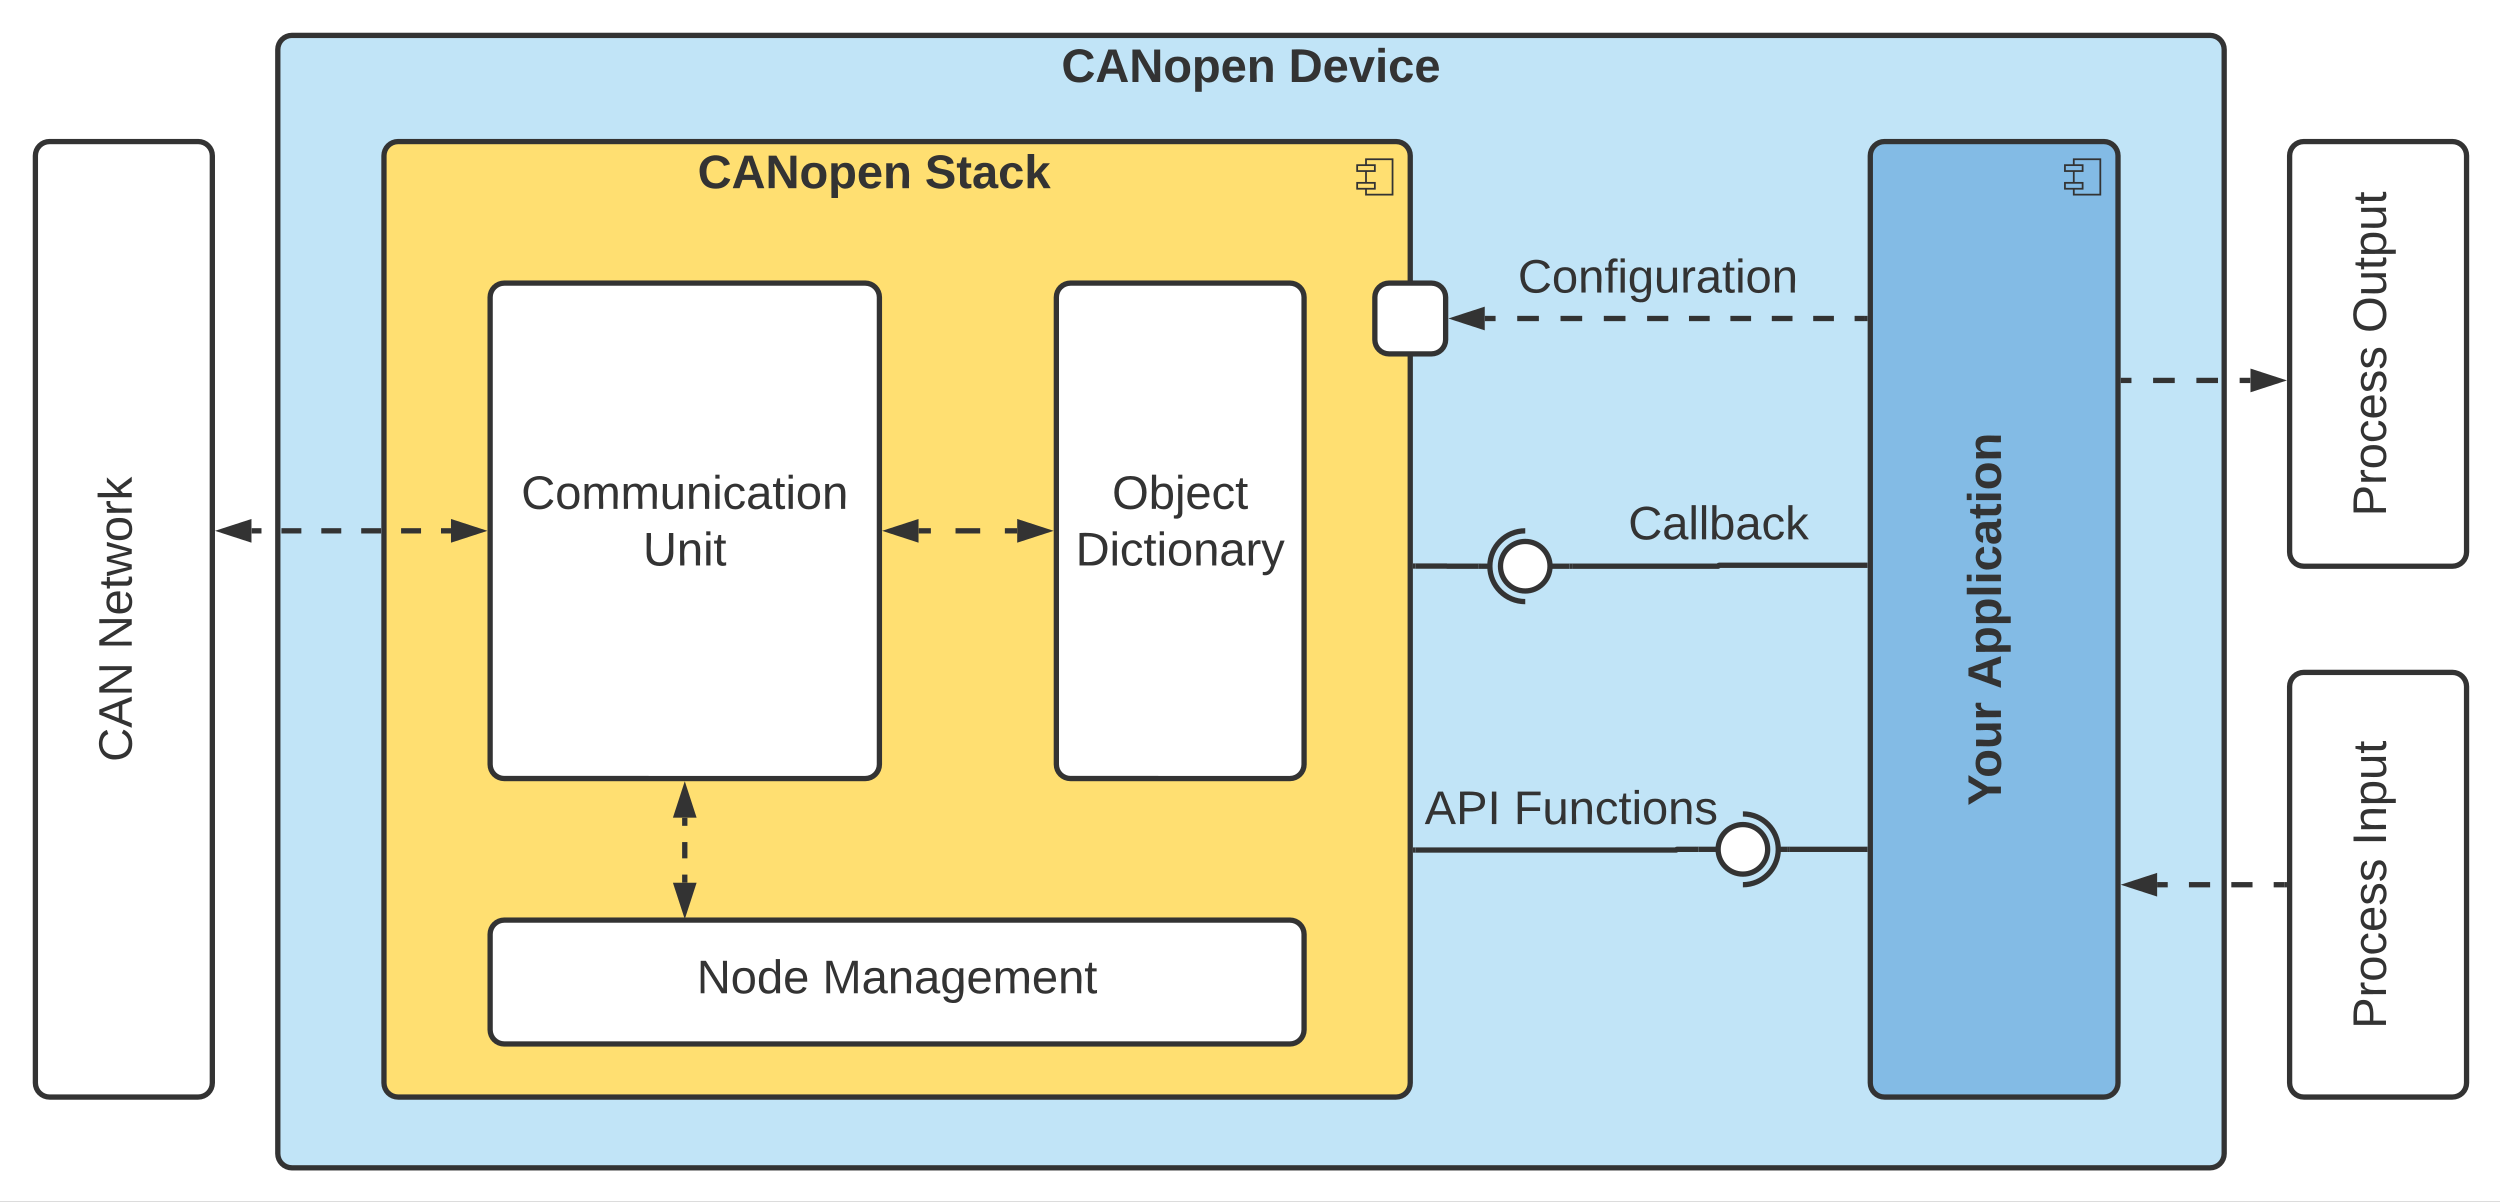 <svg xmlns="http://www.w3.org/2000/svg" xmlns:xlink="http://www.w3.org/1999/xlink" xmlns:lucid="lucid" width="1412.88" height="679.11"><rect width="100%" height="100%" fill="#808080" stroke="none"/><g transform="translate(0 0)" lucid:page-tab-id="0_0"><path d="M0 0h1412.88v679.1H0z" fill="#fff"/><path d="M157 28c0-4.42 3.57-8 8-8h1084c4.4 0 8 3.58 8 8v624c0 4.42-3.6 8-8 8H165c-4.43 0-8-3.58-8-8z" stroke="#333" stroke-width="3" fill="#c1e4f7"/><use xlink:href="#a" transform="matrix(1,0,0,1,161.992,25) translate(437.852 21.333)"/><use xlink:href="#b" transform="matrix(1,0,0,1,161.992,25) translate(566.296 21.333)"/><path d="M217 88c0-4.42 3.57-8 8-8h564c4.4 0 8 3.58 8 8v524c0 4.42-3.6 8-8 8H225c-4.43 0-8-3.58-8-8z" stroke="#333" stroke-width="3" fill="#ffdf71"/><path d="M787 90h-15v20h15z" stroke="#333" fill="#ffdf71"/><path d="M777 93.33h-10v3.34h10zm0 10h-10v3.34h10z" stroke="#333" fill="#ffdf71"/><use xlink:href="#a" transform="matrix(1,0,0,1,216.992,80) translate(177.264 26.343)"/><use xlink:href="#c" transform="matrix(1,0,0,1,216.992,80) translate(305.709 26.343)"/><path d="M1057 88c0-4.42 3.57-8 8-8h124c4.4 0 8 3.58 8 8v524c0 4.42-3.6 8-8 8h-124c-4.43 0-8-3.58-8-8z" stroke="#333" stroke-width="3" fill="#83bbe5"/><path d="M1187 90h-15v20h15z" stroke="#333" fill="#83bbe5"/><path d="M1177 93.33h-10v3.34h10zm0 10h-10v3.34h10z" stroke="#333" fill="#83bbe5"/><use xlink:href="#d" transform="matrix(-1.8369701987210297e-16,-1,1,-1.8369701987210297e-16,1056.992,620) translate(164.635 73.833)"/><use xlink:href="#e" transform="matrix(-1.8369701987210297e-16,-1,1,-1.8369701987210297e-16,1056.992,620) translate(230.635 73.833)"/><path d="M960 480h11M1005 480h5" stroke="#333" stroke-width="3" fill="none"/><path d="M985 466c7.73 0 14 6.27 14 14s-6.27 14-14 14-14-6.27-14-14 6.27-14 14-14z" stroke="#333" stroke-width="3" fill="#fff"/><path d="M985 500c11.05 0 20-8.95 20-20s-8.95-20-20-20" stroke="#333" stroke-width="3" fill="none"/><path d="M960 480c0-.44.36-.8.8-.8h9.4c.44 0 .8.36.8.8 0 .44-.36.8-.8.8h-9.4c-.44 0-.8-.36-.8-.8z" fill="none"/><path d="M800 480.4h147.3c.1 0 .2-.1.2-.2s.08-.2.2-.2h10.8" stroke="#333" stroke-width="3" fill="none"/><path d="M800.03 481.9h-1.54v-3h1.53zM960 481.5h-1.54v-3H960z" fill="#333"/><use xlink:href="#f" transform="matrix(1,0,0,1,805.134,444.389) translate(0.005 21.333)"/><use xlink:href="#g" transform="matrix(1,0,0,1,805.134,444.389) translate(50.375 21.333)"/><path d="M1011.5 480h42.5" stroke="#333" stroke-width="3" fill="none"/><path d="M1011.54 481.5H1010v-3h1.54zM1055.5 481.5h-1.55v-3h1.54z" fill="#333"/><path d="M887 320h-11M842 320h-5" stroke="#333" stroke-width="3" fill="none"/><path d="M862 334c-7.74 0-14-6.27-14-14s6.26-14 14-14c7.72 0 14 6.27 14 14s-6.28 14-14 14z" stroke="#333" stroke-width="3" fill="#fff"/><path d="M862 300c-11.05 0-20 8.95-20 20s8.95 20 20 20" stroke="#333" stroke-width="3" fill="none"/><path d="M887 320c0 .44-.37.8-.8.8h-9.4c-.45 0-.8-.36-.8-.8 0-.44.35-.8.8-.8h9.4c.43 0 .8.36.8.8z" fill="none"/><path d="M888.5 320h82.48c.14 0 .26-.12.26-.27 0-.14.12-.26.27-.26h82.5" stroke="#333" stroke-width="3" fill="none"/><path d="M888.53 321.5H887v-3h1.53zM1055.5 320.97h-1.55v-3h1.54z" fill="#333"/><use xlink:href="#h" transform="matrix(1,0,0,1,920.223,283.469) translate(0.005 21.333)"/><path d="M835.5 320h-17.7c-.04 0-.06-.02-.06-.04 0-.03-.02-.05-.04-.05H800" stroke="#333" stroke-width="3" fill="none"/><path d="M837 321.5h-1.55v-3H837zM800.03 321.4h-1.54v-3h1.53z" fill="#333"/><path d="M777 168c0-4.42 3.57-8 8-8h24c4.4 0 8 3.58 8 8v24c0 4.42-3.6 8-8 8h-24c-4.43 0-8-3.58-8-8z" stroke="#333" stroke-width="3" fill="#fff"/><path d="M839.1 180h6.13m12.23 0h12.24m12.23 0h12.24m12.23 0h12.24m12.23 0h11.96m11.7 0h11.7m11.7 0h11.7m11.7 0h11.7m11.7 0h11.7m11.7 0h5.85" stroke="#333" stroke-width="3" fill="none"/><path d="M823.35 180l14.26-4.64v9.28z" stroke="#333" stroke-width="3" fill="#333"/><path d="M1055.5 181.5h-1.55v-3h1.54z" fill="#333"/><use xlink:href="#i" transform="matrix(1,0,0,1,857.881,144) translate(0.005 21.333)"/><path d="M1293.98 388c0-4.42 3.6-8 8-8h84c4.42 0 8 3.58 8 8v224c0 4.42-3.58 8-8 8h-84c-4.4 0-8-3.58-8-8z" stroke="#333" stroke-width="3" fill="#fff"/><use xlink:href="#j" transform="matrix(-1.8369701987210297e-16,-1,1,-1.8369701987210297e-16,1298.984,615) translate(33.556 49.458)"/><use xlink:href="#k" transform="matrix(-1.8369701987210297e-16,-1,1,-1.8369701987210297e-16,1298.984,615) translate(137.185 49.458)"/><path d="M1293.98 88c0-4.42 3.6-8 8-8h84c4.42 0 8 3.58 8 8v224c0 4.42-3.58 8-8 8h-84c-4.4 0-8-3.58-8-8z" stroke="#333" stroke-width="3" fill="#fff"/><use xlink:href="#j" transform="matrix(-1.8369701987210297e-16,-1,1,-1.8369701987210297e-16,1298.984,315) translate(23.185 49.458)"/><use xlink:href="#l" transform="matrix(-1.8369701987210297e-16,-1,1,-1.8369701987210297e-16,1298.984,315) translate(126.815 49.458)"/><path d="M1198.5 215h6.1m12.23 0h12.23m12.23 0h12.22m12.23 0h6.1" stroke="#333" stroke-width="3" fill="none"/><path d="M1198.53 216.5h-.04v-3h.03z" fill="#333"/><path d="M1287.63 215l-14.27 4.64v-9.28z" stroke="#333" stroke-width="3" fill="#333"/><path d="M1290.98 500h-6m-11.96 0h-11.98m-11.98 0h-11.98m-11.98 0h-6" stroke="#333" stroke-width="3" fill="none"/><path d="M1292.48 501.5h-1.53v-3h1.53z" fill="#333"/><path d="M1203.35 500l14.26-4.64v9.28z" stroke="#333" stroke-width="3" fill="#333"/><path d="M20 88c0-4.42 3.58-8 8-8h84c4.42 0 8 3.58 8 8v524c0 4.42-3.58 8-8 8H28c-4.42 0-8-3.58-8-8z" stroke="#333" stroke-width="3" fill="#fff"/><use xlink:href="#m" transform="matrix(-1.8369701987210297e-16,-1,1,-1.8369701987210297e-16,25,615) translate(184.444 49.458)"/><use xlink:href="#n" transform="matrix(-1.8369701987210297e-16,-1,1,-1.8369701987210297e-16,25,615) translate(248 49.458)"/><path d="M597 168c0-4.42 3.57-8 8-8h124c4.4 0 8 3.58 8 8v264c0 4.42-3.6 8-8 8H605c-4.43 0-8-3.58-8-8z" stroke="#333" stroke-width="3" fill="#fff"/><use xlink:href="#o" transform="matrix(1,0,0,1,601.992,165) translate(26.519 122.583)"/><use xlink:href="#p" transform="matrix(1,0,0,1,601.992,165) translate(5.889 154.583)"/><path d="M277 528c0-4.42 3.57-8 8-8h444c4.4 0 8 3.58 8 8v54c0 4.42-3.6 8-8 8H285c-4.43 0-8-3.58-8-8z" stroke="#333" stroke-width="3" fill="#fff"/><use xlink:href="#q" transform="matrix(1,0,0,1,281.992,525) translate(111.778 36.333)"/><use xlink:href="#r" transform="matrix(1,0,0,1,281.992,525) translate(182.815 36.333)"/><path d="M277 168c0-4.42 3.57-8 8-8h204c4.4 0 8 3.58 8 8v264c0 4.42-3.6 8-8 8H285c-4.43 0-8-3.58-8-8z" stroke="#333" stroke-width="3" fill="#fff"/><g><use xlink:href="#s" transform="matrix(1,0,0,1,281.992,165) translate(12.593 122.583)"/><use xlink:href="#t" transform="matrix(1,0,0,1,281.992,165) translate(81.37 154.583)"/></g><path d="M254.87 300h-5.64m-11.27 0h-11.28m-11.27 0h-11.27m-11.27 0h-11.28m-11.27 0h-11.27m-11.27 0h-5.64" stroke="#333" stroke-width="3" fill="none"/><path d="M270.64 300l-14.27 4.64v-9.28zM126.35 300l14.27-4.64v9.28z" stroke="#333" stroke-width="3" fill="#333"/><path d="M519.1 300h6.98m13.94 0h13.94m13.94 0h6.97" stroke="#333" stroke-width="3" fill="none"/><path d="M503.35 300l14.26-4.64v9.28zM590.64 300l-14.27 4.64v-9.28z" stroke="#333" stroke-width="3" fill="#333"/><path d="M387 462.12v4.6m0 9.18v9.2m0 9.18v4.6" stroke="#333" stroke-width="3" fill="none"/><path d="M387 446.35l4.63 14.27h-9.27zM387 514.64l-4.64-14.26h9.27z" stroke="#333" stroke-width="3" fill="#333"/><defs><path fill="#333" d="M67-125c0 53 21 87 73 88 37 1 54-22 65-47l45 17C233-25 199 4 140 4 58 4 20-42 15-125 8-235 124-281 211-232c18 10 29 29 36 50l-46 12c-8-25-30-41-62-41-52 0-71 34-72 86" id="u"/><path fill="#333" d="M199 0l-22-63H83L61 0H9l90-248h61L250 0h-51zm-33-102l-36-108c-10 38-24 72-36 108h72" id="v"/><path fill="#333" d="M175 0L67-191c6 58 2 128 3 191H24v-248h59L193-55c-6-58-2-129-3-193h46V0h-61" id="w"/><path fill="#333" d="M110-194c64 0 96 36 96 99 0 64-35 99-97 99-61 0-95-36-95-99 0-62 34-99 96-99zm-1 164c35 0 45-28 45-65 0-40-10-65-43-65-34 0-45 26-45 65 0 36 10 65 43 65" id="x"/><path fill="#333" d="M135-194c53 0 70 44 70 98 0 56-19 98-73 100-31 1-45-17-59-34 3 33 2 69 2 105H25l-1-265h48c2 10 0 23 3 31 11-24 29-35 60-35zM114-30c33 0 39-31 40-66 0-38-9-64-40-64-56 0-55 130 0 130" id="y"/><path fill="#333" d="M185-48c-13 30-37 53-82 52C43 2 14-33 14-96s30-98 90-98c62 0 83 45 84 108H66c0 31 8 55 39 56 18 0 30-7 34-22zm-45-69c5-46-57-63-70-21-2 6-4 13-4 21h74" id="z"/><path fill="#333" d="M135-194c87-1 58 113 63 194h-50c-7-57 23-157-34-157-59 0-34 97-39 157H25l-1-190h47c2 12-1 28 3 38 12-26 28-41 61-42" id="A"/><g id="a"><use transform="matrix(0.074,0,0,0.074,0,0)" xlink:href="#u"/><use transform="matrix(0.074,0,0,0.074,19.185,0)" xlink:href="#v"/><use transform="matrix(0.074,0,0,0.074,38.37,0)" xlink:href="#w"/><use transform="matrix(0.074,0,0,0.074,57.556,0)" xlink:href="#x"/><use transform="matrix(0.074,0,0,0.074,73.778,0)" xlink:href="#y"/><use transform="matrix(0.074,0,0,0.074,90,0)" xlink:href="#z"/><use transform="matrix(0.074,0,0,0.074,104.815,0)" xlink:href="#A"/></g><path fill="#333" d="M24-248c120-7 223 5 221 122C244-46 201 0 124 0H24v-248zM76-40c74 7 117-18 117-86 0-67-45-88-117-82v168" id="B"/><path fill="#333" d="M128 0H69L1-190h53L99-40l48-150h52" id="C"/><path fill="#333" d="M25-224v-37h50v37H25zM25 0v-190h50V0H25" id="D"/><path fill="#333" d="M190-63c-7 42-38 67-86 67-59 0-84-38-90-98-12-110 154-137 174-36l-49 2c-2-19-15-32-35-32-30 0-35 28-38 64-6 74 65 87 74 30" id="E"/><g id="b"><use transform="matrix(0.074,0,0,0.074,0,0)" xlink:href="#B"/><use transform="matrix(0.074,0,0,0.074,19.185,0)" xlink:href="#z"/><use transform="matrix(0.074,0,0,0.074,34,0)" xlink:href="#C"/><use transform="matrix(0.074,0,0,0.074,48.815,0)" xlink:href="#D"/><use transform="matrix(0.074,0,0,0.074,56.222,0)" xlink:href="#E"/><use transform="matrix(0.074,0,0,0.074,71.037,0)" xlink:href="#z"/></g><path fill="#333" d="M169-182c-1-43-94-46-97-3 18 66 151 10 154 114 3 95-165 93-204 36-6-8-10-19-12-30l50-8c3 46 112 56 116 5-17-69-150-10-154-114-4-87 153-88 188-35 5 8 8 18 10 28" id="F"/><path fill="#333" d="M115-3C79 11 28 4 28-45v-112H4v-33h27l15-45h31v45h36v33H77v99c-1 23 16 31 38 25v30" id="G"/><path fill="#333" d="M133-34C117-15 103 5 69 4 32 3 11-16 11-54c-1-60 55-63 116-61 1-26-3-47-28-47-18 1-26 9-28 27l-52-2c7-38 36-58 82-57s74 22 75 68l1 82c-1 14 12 18 25 15v27c-30 8-71 5-69-32zm-48 3c29 0 43-24 42-57-32 0-66-3-65 30 0 17 8 27 23 27" id="H"/><path fill="#333" d="M147 0L96-86 75-71V0H25v-261h50v150l67-79h53l-66 74L201 0h-54" id="I"/><g id="c"><use transform="matrix(0.074,0,0,0.074,0,0)" xlink:href="#F"/><use transform="matrix(0.074,0,0,0.074,17.778,0)" xlink:href="#G"/><use transform="matrix(0.074,0,0,0.074,26.593,0)" xlink:href="#H"/><use transform="matrix(0.074,0,0,0.074,41.407,0)" xlink:href="#E"/><use transform="matrix(0.074,0,0,0.074,56.222,0)" xlink:href="#I"/></g><path fill="#333" d="M146-102V0H94v-102L6-248h54l60 105 60-105h54" id="J"/><path fill="#333" d="M85 4C-2 5 27-109 22-190h50c7 57-23 150 33 157 60-5 35-97 40-157h50l1 190h-47c-2-12 1-28-3-38-12 25-28 42-61 42" id="K"/><path fill="#333" d="M135-150c-39-12-60 13-60 57V0H25l-1-190h47c2 13-1 29 3 40 6-28 27-53 61-41v41" id="L"/><g id="d"><use transform="matrix(0.074,0,0,0.074,0,0)" xlink:href="#J"/><use transform="matrix(0.074,0,0,0.074,15.778,0)" xlink:href="#x"/><use transform="matrix(0.074,0,0,0.074,32,0)" xlink:href="#K"/><use transform="matrix(0.074,0,0,0.074,48.222,0)" xlink:href="#L"/></g><path fill="#333" d="M25 0v-261h50V0H25" id="M"/><g id="e"><use transform="matrix(0.074,0,0,0.074,0,0)" xlink:href="#v"/><use transform="matrix(0.074,0,0,0.074,19.185,0)" xlink:href="#y"/><use transform="matrix(0.074,0,0,0.074,35.407,0)" xlink:href="#y"/><use transform="matrix(0.074,0,0,0.074,51.63,0)" xlink:href="#M"/><use transform="matrix(0.074,0,0,0.074,59.037,0)" xlink:href="#D"/><use transform="matrix(0.074,0,0,0.074,66.444,0)" xlink:href="#E"/><use transform="matrix(0.074,0,0,0.074,81.259,0)" xlink:href="#H"/><use transform="matrix(0.074,0,0,0.074,96.074,0)" xlink:href="#G"/><use transform="matrix(0.074,0,0,0.074,104.889,0)" xlink:href="#D"/><use transform="matrix(0.074,0,0,0.074,112.296,0)" xlink:href="#x"/><use transform="matrix(0.074,0,0,0.074,128.519,0)" xlink:href="#A"/></g><path fill="#333" d="M205 0l-28-72H64L36 0H1l101-248h38L239 0h-34zm-38-99l-47-123c-12 45-31 82-46 123h93" id="N"/><path fill="#333" d="M30-248c87 1 191-15 191 75 0 78-77 80-158 76V0H30v-248zm33 125c57 0 124 11 124-50 0-59-68-47-124-48v98" id="O"/><path fill="#333" d="M33 0v-248h34V0H33" id="P"/><g id="f"><use transform="matrix(0.074,0,0,0.074,0,0)" xlink:href="#N"/><use transform="matrix(0.074,0,0,0.074,17.778,0)" xlink:href="#O"/><use transform="matrix(0.074,0,0,0.074,35.556,0)" xlink:href="#P"/></g><path fill="#333" d="M63-220v92h138v28H63V0H30v-248h175v28H63" id="Q"/><path fill="#333" d="M84 4C-5 8 30-112 23-190h32v120c0 31 7 50 39 49 72-2 45-101 50-169h31l1 190h-30c-1-10 1-25-2-33-11 22-28 36-60 37" id="R"/><path fill="#333" d="M117-194c89-4 53 116 60 194h-32v-121c0-31-8-49-39-48C34-167 62-67 57 0H25l-1-190h30c1 10-1 24 2 32 11-22 29-35 61-36" id="S"/><path fill="#333" d="M96-169c-40 0-48 33-48 73s9 75 48 75c24 0 41-14 43-38l32 2c-6 37-31 61-74 61-59 0-76-41-82-99-10-93 101-131 147-64 4 7 5 14 7 22l-32 3c-4-21-16-35-41-35" id="T"/><path fill="#333" d="M59-47c-2 24 18 29 38 22v24C64 9 27 4 27-40v-127H5v-23h24l9-43h21v43h35v23H59v120" id="U"/><path fill="#333" d="M24-231v-30h32v30H24zM24 0v-190h32V0H24" id="V"/><path fill="#333" d="M100-194c62-1 85 37 85 99 1 63-27 99-86 99S16-35 15-95c0-66 28-99 85-99zM99-20c44 1 53-31 53-75 0-43-8-75-51-75s-53 32-53 75 10 74 51 75" id="W"/><path fill="#333" d="M135-143c-3-34-86-38-87 0 15 53 115 12 119 90S17 21 10-45l28-5c4 36 97 45 98 0-10-56-113-15-118-90-4-57 82-63 122-42 12 7 21 19 24 35" id="X"/><g id="g"><use transform="matrix(0.074,0,0,0.074,0,0)" xlink:href="#Q"/><use transform="matrix(0.074,0,0,0.074,16.222,0)" xlink:href="#R"/><use transform="matrix(0.074,0,0,0.074,31.037,0)" xlink:href="#S"/><use transform="matrix(0.074,0,0,0.074,45.852,0)" xlink:href="#T"/><use transform="matrix(0.074,0,0,0.074,59.185,0)" xlink:href="#U"/><use transform="matrix(0.074,0,0,0.074,66.593,0)" xlink:href="#V"/><use transform="matrix(0.074,0,0,0.074,72.444,0)" xlink:href="#W"/><use transform="matrix(0.074,0,0,0.074,87.259,0)" xlink:href="#S"/><use transform="matrix(0.074,0,0,0.074,102.074,0)" xlink:href="#X"/></g><path fill="#333" d="M212-179c-10-28-35-45-73-45-59 0-87 40-87 99 0 60 29 101 89 101 43 0 62-24 78-52l27 14C228-24 195 4 139 4 59 4 22-46 18-125c-6-104 99-153 187-111 19 9 31 26 39 46" id="Y"/><path fill="#333" d="M141-36C126-15 110 5 73 4 37 3 15-17 15-53c-1-64 63-63 125-63 3-35-9-54-41-54-24 1-41 7-42 31l-33-3c5-37 33-52 76-52 45 0 72 20 72 64v82c-1 20 7 32 28 27v20c-31 9-61-2-59-35zM48-53c0 20 12 33 32 33 41-3 63-29 60-74-43 2-92-5-92 41" id="Z"/><path fill="#333" d="M24 0v-261h32V0H24" id="aa"/><path fill="#333" d="M115-194c53 0 69 39 70 98 0 66-23 100-70 100C84 3 66-7 56-30L54 0H23l1-261h32v101c10-23 28-34 59-34zm-8 174c40 0 45-34 45-75 0-40-5-75-45-74-42 0-51 32-51 76 0 43 10 73 51 73" id="ab"/><path fill="#333" d="M143 0L79-87 56-68V0H24v-261h32v163l83-92h37l-77 82L181 0h-38" id="ac"/><g id="h"><use transform="matrix(0.074,0,0,0.074,0,0)" xlink:href="#Y"/><use transform="matrix(0.074,0,0,0.074,19.185,0)" xlink:href="#Z"/><use transform="matrix(0.074,0,0,0.074,34,0)" xlink:href="#aa"/><use transform="matrix(0.074,0,0,0.074,39.852,0)" xlink:href="#aa"/><use transform="matrix(0.074,0,0,0.074,45.704,0)" xlink:href="#ab"/><use transform="matrix(0.074,0,0,0.074,60.519,0)" xlink:href="#Z"/><use transform="matrix(0.074,0,0,0.074,75.333,0)" xlink:href="#T"/><use transform="matrix(0.074,0,0,0.074,88.667,0)" xlink:href="#ac"/></g><path fill="#333" d="M101-234c-31-9-42 10-38 44h38v23H63V0H32v-167H5v-23h27c-7-52 17-82 69-68v24" id="ad"/><path fill="#333" d="M177-190C167-65 218 103 67 71c-23-6-38-20-44-43l32-5c15 47 100 32 89-28v-30C133-14 115 1 83 1 29 1 15-40 15-95c0-56 16-97 71-98 29-1 48 16 59 35 1-10 0-23 2-32h30zM94-22c36 0 50-32 50-73 0-42-14-75-50-75-39 0-46 34-46 75s6 73 46 73" id="ae"/><path fill="#333" d="M114-163C36-179 61-72 57 0H25l-1-190h30c1 12-1 29 2 39 6-27 23-49 58-41v29" id="af"/><g id="i"><use transform="matrix(0.074,0,0,0.074,0,0)" xlink:href="#Y"/><use transform="matrix(0.074,0,0,0.074,19.185,0)" xlink:href="#W"/><use transform="matrix(0.074,0,0,0.074,34,0)" xlink:href="#S"/><use transform="matrix(0.074,0,0,0.074,48.815,0)" xlink:href="#ad"/><use transform="matrix(0.074,0,0,0.074,56.222,0)" xlink:href="#V"/><use transform="matrix(0.074,0,0,0.074,62.074,0)" xlink:href="#ae"/><use transform="matrix(0.074,0,0,0.074,76.889,0)" xlink:href="#R"/><use transform="matrix(0.074,0,0,0.074,91.704,0)" xlink:href="#af"/><use transform="matrix(0.074,0,0,0.074,100.519,0)" xlink:href="#Z"/><use transform="matrix(0.074,0,0,0.074,115.333,0)" xlink:href="#U"/><use transform="matrix(0.074,0,0,0.074,122.741,0)" xlink:href="#V"/><use transform="matrix(0.074,0,0,0.074,128.593,0)" xlink:href="#W"/><use transform="matrix(0.074,0,0,0.074,143.407,0)" xlink:href="#S"/></g><path fill="#333" d="M100-194c63 0 86 42 84 106H49c0 40 14 67 53 68 26 1 43-12 49-29l28 8c-11 28-37 45-77 45C44 4 14-33 15-96c1-61 26-98 85-98zm52 81c6-60-76-77-97-28-3 7-6 17-6 28h103" id="ag"/><g id="j"><use transform="matrix(0.074,0,0,0.074,0,0)" xlink:href="#O"/><use transform="matrix(0.074,0,0,0.074,17.778,0)" xlink:href="#af"/><use transform="matrix(0.074,0,0,0.074,26.593,0)" xlink:href="#W"/><use transform="matrix(0.074,0,0,0.074,41.407,0)" xlink:href="#T"/><use transform="matrix(0.074,0,0,0.074,54.741,0)" xlink:href="#ag"/><use transform="matrix(0.074,0,0,0.074,69.556,0)" xlink:href="#X"/><use transform="matrix(0.074,0,0,0.074,82.889,0)" xlink:href="#X"/></g><path fill="#333" d="M115-194c55 1 70 41 70 98S169 2 115 4C84 4 66-9 55-30l1 105H24l-1-265h31l2 30c10-21 28-34 59-34zm-8 174c40 0 45-34 45-75s-6-73-45-74c-42 0-51 32-51 76 0 43 10 73 51 73" id="ah"/><g id="k"><use transform="matrix(0.074,0,0,0.074,0,0)" xlink:href="#P"/><use transform="matrix(0.074,0,0,0.074,7.407,0)" xlink:href="#S"/><use transform="matrix(0.074,0,0,0.074,22.222,0)" xlink:href="#ah"/><use transform="matrix(0.074,0,0,0.074,37.037,0)" xlink:href="#R"/><use transform="matrix(0.074,0,0,0.074,51.852,0)" xlink:href="#U"/></g><path fill="#333" d="M140-251c81 0 123 46 123 126C263-46 219 4 140 4 59 4 17-45 17-125s42-126 123-126zm0 227c63 0 89-41 89-101s-29-99-89-99c-61 0-89 39-89 99S79-25 140-24" id="ai"/><g id="l"><use transform="matrix(0.074,0,0,0.074,0,0)" xlink:href="#ai"/><use transform="matrix(0.074,0,0,0.074,20.741,0)" xlink:href="#R"/><use transform="matrix(0.074,0,0,0.074,35.556,0)" xlink:href="#U"/><use transform="matrix(0.074,0,0,0.074,42.963,0)" xlink:href="#ah"/><use transform="matrix(0.074,0,0,0.074,57.778,0)" xlink:href="#R"/><use transform="matrix(0.074,0,0,0.074,72.593,0)" xlink:href="#U"/></g><path fill="#333" d="M190 0L58-211 59 0H30v-248h39L202-35l-2-213h31V0h-41" id="aj"/><g id="m"><use transform="matrix(0.074,0,0,0.074,0,0)" xlink:href="#Y"/><use transform="matrix(0.074,0,0,0.074,19.185,0)" xlink:href="#N"/><use transform="matrix(0.074,0,0,0.074,36.963,0)" xlink:href="#aj"/></g><path fill="#333" d="M206 0h-36l-40-164L89 0H53L-1-190h32L70-26l43-164h34l41 164 42-164h31" id="ak"/><g id="n"><use transform="matrix(0.074,0,0,0.074,0,0)" xlink:href="#aj"/><use transform="matrix(0.074,0,0,0.074,19.185,0)" xlink:href="#ag"/><use transform="matrix(0.074,0,0,0.074,34,0)" xlink:href="#U"/><use transform="matrix(0.074,0,0,0.074,41.407,0)" xlink:href="#ak"/><use transform="matrix(0.074,0,0,0.074,60.593,0)" xlink:href="#W"/><use transform="matrix(0.074,0,0,0.074,75.407,0)" xlink:href="#af"/><use transform="matrix(0.074,0,0,0.074,84.222,0)" xlink:href="#ac"/></g><path fill="#333" d="M24-231v-30h32v30H24zM-9 49c24 4 33-6 33-30v-209h32V24c2 40-23 58-65 49V49" id="al"/><g id="o"><use transform="matrix(0.074,0,0,0.074,0,0)" xlink:href="#ai"/><use transform="matrix(0.074,0,0,0.074,20.741,0)" xlink:href="#ab"/><use transform="matrix(0.074,0,0,0.074,35.556,0)" xlink:href="#al"/><use transform="matrix(0.074,0,0,0.074,41.407,0)" xlink:href="#ag"/><use transform="matrix(0.074,0,0,0.074,56.222,0)" xlink:href="#T"/><use transform="matrix(0.074,0,0,0.074,69.556,0)" xlink:href="#U"/></g><path fill="#333" d="M30-248c118-7 216 8 213 122C240-48 200 0 122 0H30v-248zM63-27c89 8 146-16 146-99s-60-101-146-95v194" id="am"/><path fill="#333" d="M179-190L93 31C79 59 56 82 12 73V49c39 6 53-20 64-50L1-190h34L92-34l54-156h33" id="an"/><g id="p"><use transform="matrix(0.074,0,0,0.074,0,0)" xlink:href="#am"/><use transform="matrix(0.074,0,0,0.074,19.185,0)" xlink:href="#V"/><use transform="matrix(0.074,0,0,0.074,25.037,0)" xlink:href="#T"/><use transform="matrix(0.074,0,0,0.074,38.37,0)" xlink:href="#U"/><use transform="matrix(0.074,0,0,0.074,45.778,0)" xlink:href="#V"/><use transform="matrix(0.074,0,0,0.074,51.63,0)" xlink:href="#W"/><use transform="matrix(0.074,0,0,0.074,66.444,0)" xlink:href="#S"/><use transform="matrix(0.074,0,0,0.074,81.259,0)" xlink:href="#Z"/><use transform="matrix(0.074,0,0,0.074,96.074,0)" xlink:href="#af"/><use transform="matrix(0.074,0,0,0.074,104.889,0)" xlink:href="#an"/></g><path fill="#333" d="M85-194c31 0 48 13 60 33l-1-100h32l1 261h-30c-2-10 0-23-3-31C134-8 116 4 85 4 32 4 16-35 15-94c0-66 23-100 70-100zm9 24c-40 0-46 34-46 75 0 40 6 74 45 74 42 0 51-32 51-76 0-42-9-74-50-73" id="ao"/><g id="q"><use transform="matrix(0.074,0,0,0.074,0,0)" xlink:href="#aj"/><use transform="matrix(0.074,0,0,0.074,19.185,0)" xlink:href="#W"/><use transform="matrix(0.074,0,0,0.074,34,0)" xlink:href="#ao"/><use transform="matrix(0.074,0,0,0.074,48.815,0)" xlink:href="#ag"/></g><path fill="#333" d="M240 0l2-218c-23 76-54 145-80 218h-23L58-218 59 0H30v-248h44l77 211c21-75 51-140 76-211h43V0h-30" id="ap"/><path fill="#333" d="M210-169c-67 3-38 105-44 169h-31v-121c0-29-5-50-35-48C34-165 62-65 56 0H25l-1-190h30c1 10-1 24 2 32 10-44 99-50 107 0 11-21 27-35 58-36 85-2 47 119 55 194h-31v-121c0-29-5-49-35-48" id="aq"/><g id="r"><use transform="matrix(0.074,0,0,0.074,0,0)" xlink:href="#ap"/><use transform="matrix(0.074,0,0,0.074,22.148,0)" xlink:href="#Z"/><use transform="matrix(0.074,0,0,0.074,36.963,0)" xlink:href="#S"/><use transform="matrix(0.074,0,0,0.074,51.778,0)" xlink:href="#Z"/><use transform="matrix(0.074,0,0,0.074,66.593,0)" xlink:href="#ae"/><use transform="matrix(0.074,0,0,0.074,81.407,0)" xlink:href="#ag"/><use transform="matrix(0.074,0,0,0.074,96.222,0)" xlink:href="#aq"/><use transform="matrix(0.074,0,0,0.074,118.37,0)" xlink:href="#ag"/><use transform="matrix(0.074,0,0,0.074,133.185,0)" xlink:href="#S"/><use transform="matrix(0.074,0,0,0.074,148,0)" xlink:href="#U"/></g><g id="s"><use transform="matrix(0.074,0,0,0.074,0,0)" xlink:href="#Y"/><use transform="matrix(0.074,0,0,0.074,19.185,0)" xlink:href="#W"/><use transform="matrix(0.074,0,0,0.074,34,0)" xlink:href="#aq"/><use transform="matrix(0.074,0,0,0.074,56.148,0)" xlink:href="#aq"/><use transform="matrix(0.074,0,0,0.074,78.296,0)" xlink:href="#R"/><use transform="matrix(0.074,0,0,0.074,93.111,0)" xlink:href="#S"/><use transform="matrix(0.074,0,0,0.074,107.926,0)" xlink:href="#V"/><use transform="matrix(0.074,0,0,0.074,113.778,0)" xlink:href="#T"/><use transform="matrix(0.074,0,0,0.074,127.111,0)" xlink:href="#Z"/><use transform="matrix(0.074,0,0,0.074,141.926,0)" xlink:href="#U"/><use transform="matrix(0.074,0,0,0.074,149.333,0)" xlink:href="#V"/><use transform="matrix(0.074,0,0,0.074,155.185,0)" xlink:href="#W"/><use transform="matrix(0.074,0,0,0.074,170,0)" xlink:href="#S"/></g><path fill="#333" d="M232-93c-1 65-40 97-104 97C67 4 28-28 28-90v-158h33c8 89-33 224 67 224 102 0 64-133 71-224h33v155" id="ar"/><g id="t"><use transform="matrix(0.074,0,0,0.074,0,0)" xlink:href="#ar"/><use transform="matrix(0.074,0,0,0.074,19.185,0)" xlink:href="#S"/><use transform="matrix(0.074,0,0,0.074,34,0)" xlink:href="#V"/><use transform="matrix(0.074,0,0,0.074,39.852,0)" xlink:href="#U"/></g></defs></g></svg>